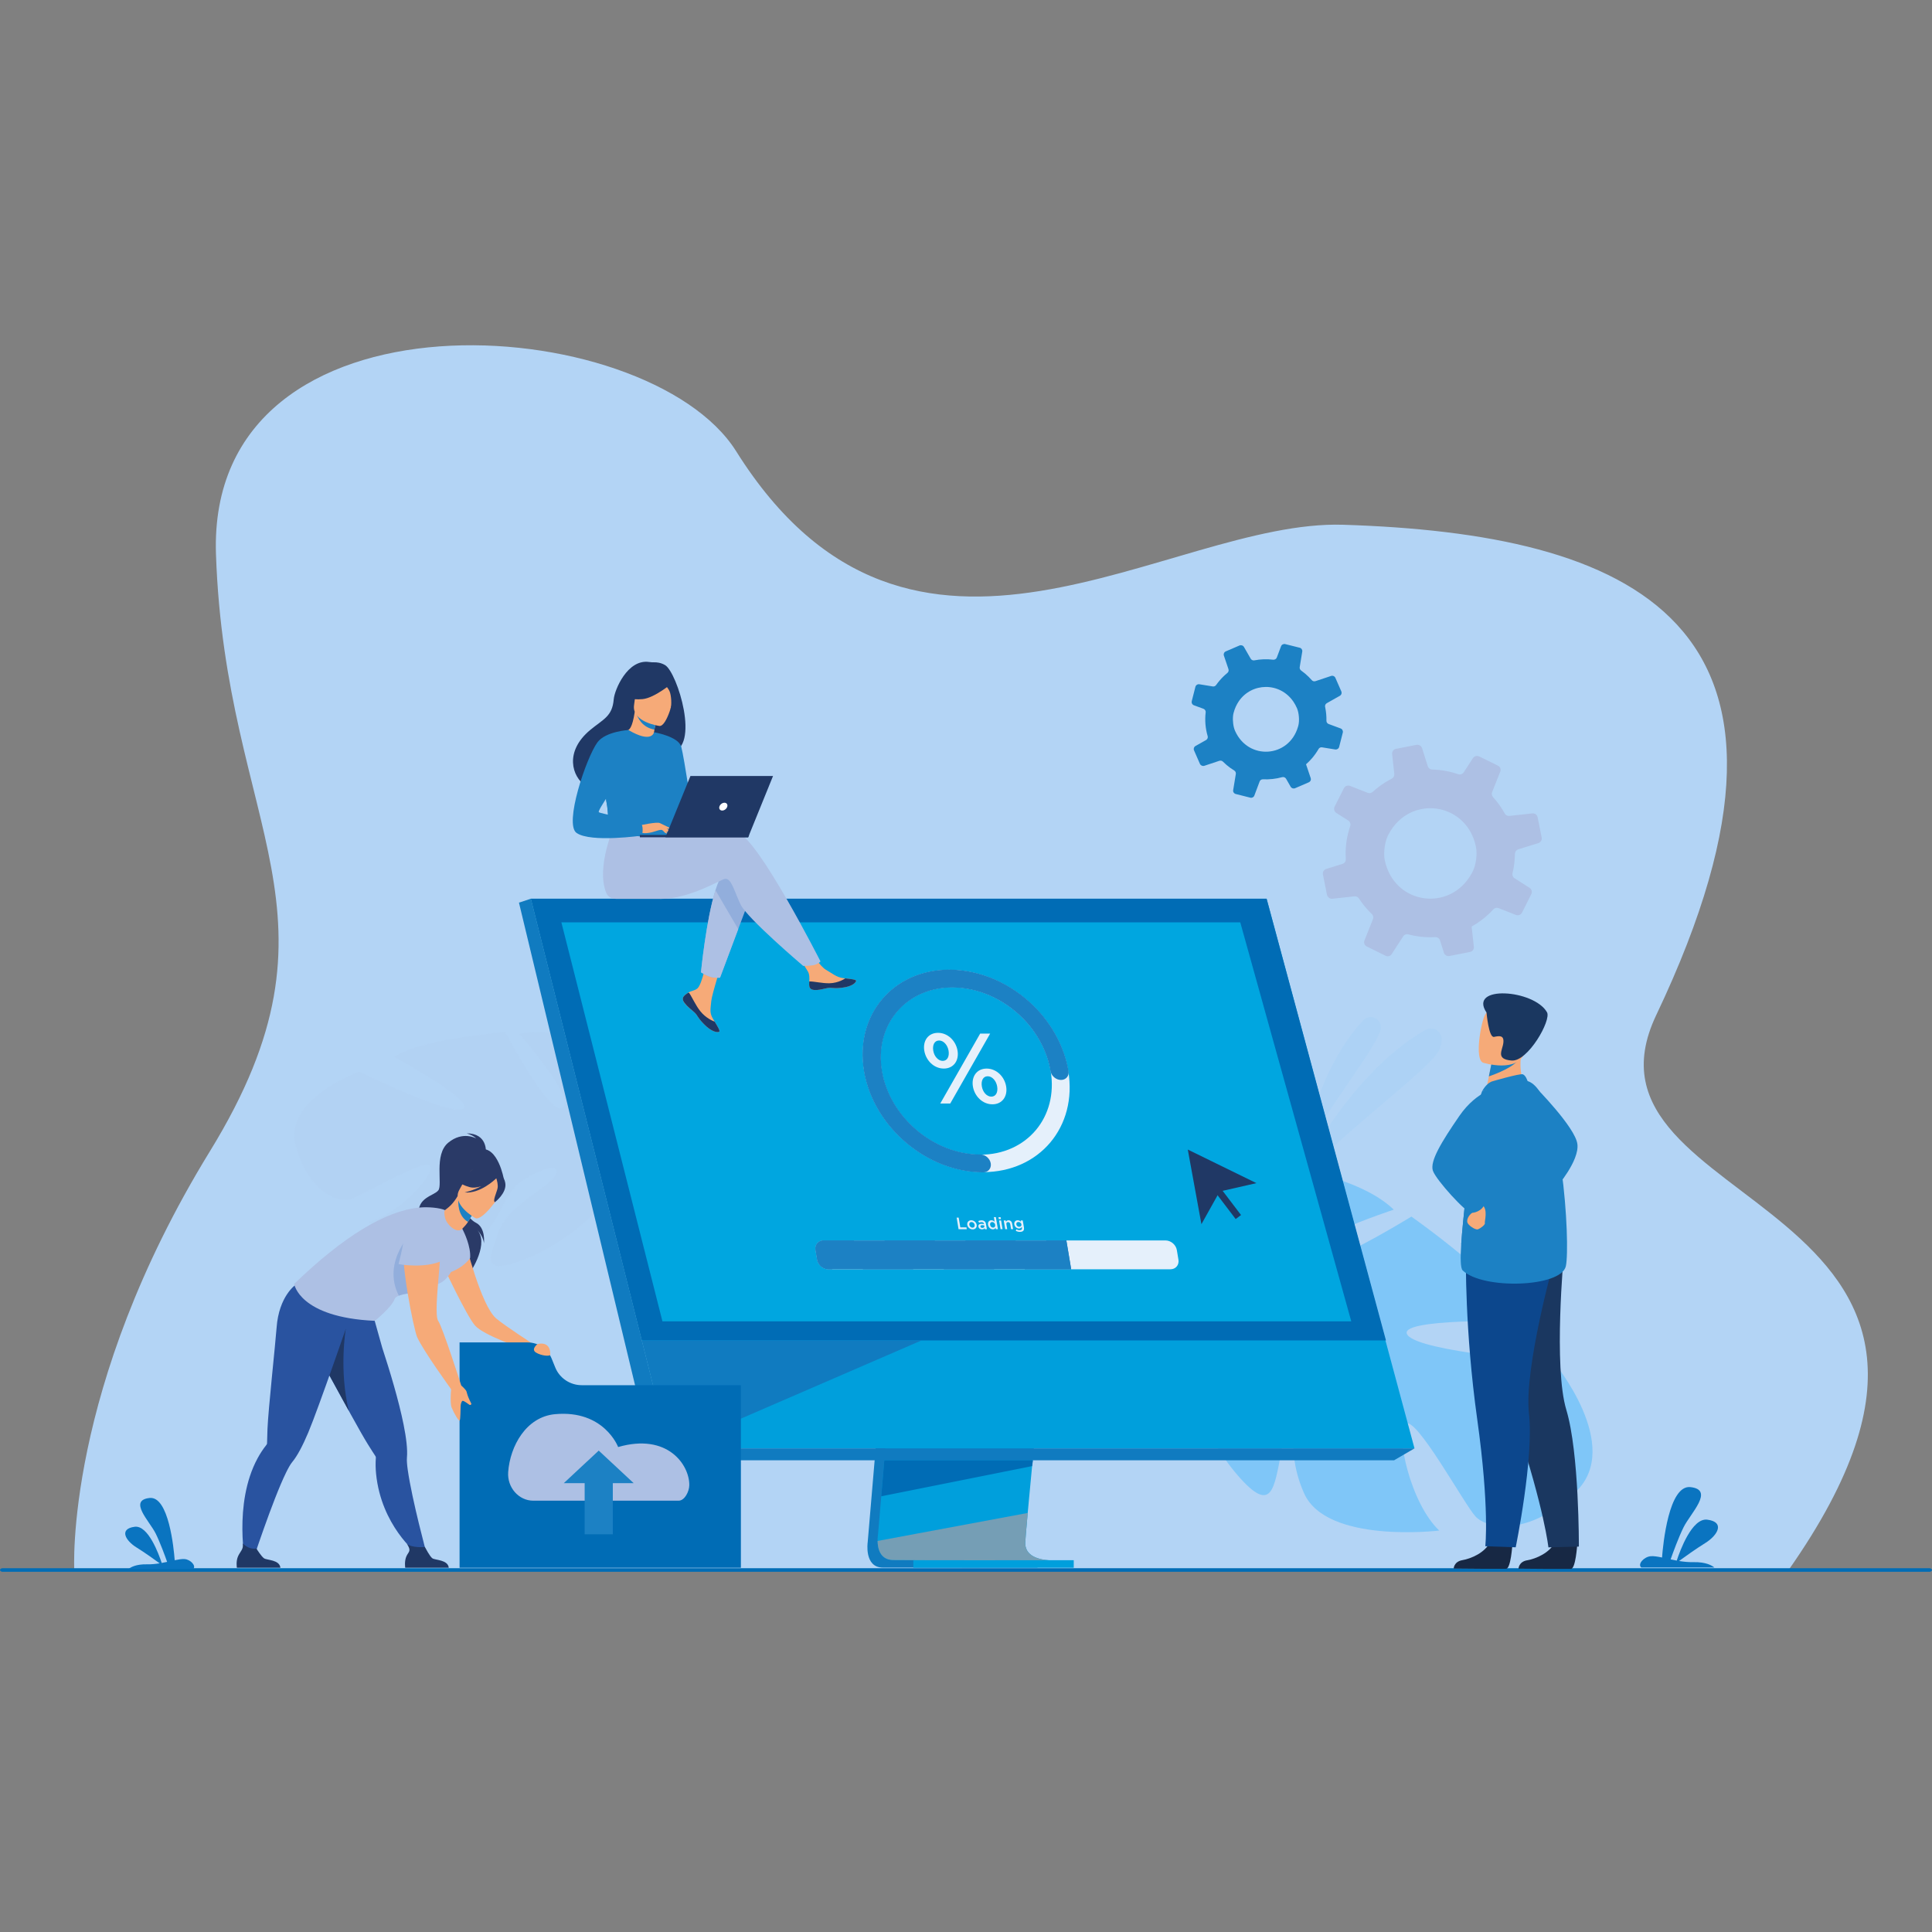 <svg width="1080" height="1080" viewBox="0 0 1080 1080" fill="none" xmlns="http://www.w3.org/2000/svg">
<rect x="0" y="0" width="1080" height="1080" fill="#808080" stroke="none"/>
<path d="M41.521 877.735C41.521 877.735 35.834 776.218 117.351 643.554C198.868 510.889 126.031 464.339 120.734 309.935C115.436 155.531 362.064 173.445 411.543 252.286C509.802 408.859 653.182 290.227 750.925 293.344C909.442 298.414 1031.37 345.695 925.84 567.454C872.439 679.669 1148.11 666.401 999.766 877.735H41.521Z" fill="#B3D4F5"/>
<path d="M1078.51 878.637H1.488C0.675 878.637 0 878.191 0 877.637C0 877.091 0.664 876.638 1.488 876.638H1078.51C1079.32 876.638 1080 877.084 1080 877.637C1080 878.191 1079.32 878.637 1078.51 878.637Z" fill="#006CB5"/>
<path d="M744.846 502.399L757.128 501.061C758.152 500.961 759.142 501.44 759.704 502.287C760.413 503.379 761.166 504.461 761.976 505.508C763.483 507.459 765.092 509.265 766.824 510.903C767.634 511.672 767.903 512.831 767.476 513.846L762.73 525.739C762.212 526.998 762.775 528.458 764.023 529.072L774.584 534.288C775.788 534.879 777.228 534.477 777.947 533.374L784.37 523.465C784.977 522.484 786.169 522.038 787.316 522.339C792.175 523.621 797.225 524.134 802.287 523.855C803.513 523.788 804.637 524.58 804.997 525.728L807.146 532.571C807.562 533.864 808.9 534.678 810.261 534.411L821.756 532.137C821.992 532.092 822.217 532.025 822.42 531.925C823.421 531.457 824.028 530.387 823.893 529.261L822.892 520.166L822.645 517.948C824.557 516.889 826.435 515.674 828.223 514.314C830.63 512.486 832.835 510.48 834.78 508.339C835.523 507.526 836.693 507.236 837.716 507.648L847.389 511.449C848.716 511.962 850.212 511.394 850.83 510.134L854.857 502.131L856.004 499.835C856.634 498.587 856.218 497.048 855.037 496.302L846.68 490.974C845.702 490.372 845.229 489.213 845.51 488.131C846.298 484.866 846.748 481.522 846.815 478.178C846.849 477.888 846.838 477.62 846.838 477.331C846.826 477.23 846.849 477.141 846.86 477.052C846.973 475.982 847.726 475.09 848.761 474.767L859.963 471.289C860.087 471.256 860.211 471.2 860.323 471.144C861.414 470.621 862.044 469.406 861.808 468.213L859.547 456.855C859.277 455.484 857.995 454.548 856.578 454.693L843.778 456.086C842.687 456.22 841.653 455.662 841.135 454.704C839.988 452.619 838.661 450.58 837.142 448.618C836.344 447.581 835.5 446.578 834.634 445.62C833.937 444.839 833.723 443.736 834.117 442.766L838.672 431.33C839.178 430.071 838.627 428.633 837.39 428.02L826.93 422.87C825.67 422.246 824.129 422.647 823.353 423.84L818.269 431.676C817.583 432.723 816.29 433.169 815.097 432.779C810.452 431.174 805.582 430.305 800.667 430.171C799.509 430.16 798.474 429.391 798.125 428.276L794.965 418.267C794.537 416.929 793.165 416.115 791.77 416.383L780.354 418.612C778.982 418.88 778.049 420.15 778.206 421.51L778.262 422.045L779.421 432.601C779.545 433.738 778.96 434.797 777.936 435.32L777.925 435.332C775.473 436.58 773.1 438.051 770.828 439.768C769.613 440.682 768.477 441.64 767.364 442.655C766.599 443.368 765.508 443.569 764.541 443.19L754.733 439.333C753.394 438.798 751.865 439.389 751.224 440.659L746.039 450.97C745.892 451.26 745.814 451.583 745.769 451.873C745.667 452.853 746.117 453.868 746.995 454.436L753.676 458.672C754.485 459.196 754.958 460.121 754.924 461.057C754.913 461.302 754.868 461.559 754.789 461.804C752.731 467.723 751.91 473.976 752.326 480.229C752.416 481.288 751.82 482.28 750.886 482.759C750.751 482.826 750.605 482.881 750.459 482.926L741.382 485.735C740.066 486.136 739.268 487.463 739.526 488.811L739.583 489.079L741.776 500.147C742.124 501.618 743.418 502.543 744.846 502.399ZM823.466 468.079C824.163 469.818 824.725 471.702 825.119 473.697C825.861 477.52 825.063 483.55 823.308 487.039C823.117 487.418 822.926 487.775 822.735 488.142C810.666 510.201 779.196 505.72 774.078 480.775C773.415 477.509 773.853 472.772 775.034 469.138C775.315 468.302 775.63 467.511 775.979 466.842C777.587 463.676 779.59 461.024 781.861 458.872C794.818 446.612 816.413 450.702 823.466 468.079Z" fill="#ADC0E4"/>
<path d="M673.257 428.075L681.636 425.289C682.333 425.066 683.11 425.244 683.627 425.757C684.291 426.415 684.988 427.05 685.708 427.663C687.057 428.8 688.463 429.825 689.925 430.706C690.612 431.118 690.971 431.887 690.836 432.668L689.352 441.707C689.183 442.666 689.802 443.602 690.769 443.847L698.957 445.909C699.891 446.143 700.835 445.642 701.173 444.761L704.142 436.859C704.412 436.078 705.177 435.588 706.032 435.633C709.631 435.8 713.241 435.398 716.739 434.44C717.583 434.206 718.494 434.596 718.932 435.343L721.486 439.801C721.981 440.648 723.038 441.005 723.949 440.626L731.642 437.304C731.8 437.238 731.946 437.16 732.069 437.048C732.699 436.569 732.958 435.733 732.688 434.964L730.596 428.755L730.079 427.239C731.248 426.214 732.384 425.077 733.419 423.862C734.825 422.224 736.051 420.485 737.086 418.69C737.479 418.01 738.255 417.631 739.032 417.765L746.376 418.958C747.377 419.114 748.344 418.49 748.592 417.52L750.178 411.311L750.628 409.528C750.875 408.558 750.346 407.544 749.402 407.198L742.743 404.735C741.967 404.456 741.461 403.721 741.484 402.918C741.529 400.511 741.326 398.103 740.865 395.751C740.842 395.539 740.797 395.361 740.752 395.16C740.73 395.094 740.73 395.027 740.719 394.96C740.629 394.191 741.022 393.455 741.697 393.076L748.997 388.952C749.087 388.907 749.154 388.852 749.233 388.796C749.919 388.261 750.167 387.325 749.818 386.522L746.489 378.92C746.084 378.006 745.049 377.538 744.082 377.862L735.342 380.771C734.6 381.027 733.79 380.793 733.284 380.202C732.159 378.92 730.911 377.694 729.561 376.546C728.841 375.944 728.099 375.365 727.346 374.83C726.738 374.395 726.423 373.648 726.547 372.913L727.975 364.219C728.133 363.26 727.526 362.335 726.569 362.09L718.46 360.061C717.482 359.816 716.469 360.328 716.109 361.276L713.759 367.529C713.444 368.365 712.6 368.878 711.712 368.777C708.214 368.354 704.671 368.476 701.207 369.134C700.397 369.301 699.553 368.922 699.137 368.198L695.392 361.677C694.886 360.797 693.795 360.451 692.861 360.841L685.213 364.129C684.29 364.519 683.841 365.556 684.156 366.481L684.279 366.849L686.72 374.061C686.979 374.83 686.731 375.666 686.101 376.19L686.09 376.201C684.572 377.438 683.132 378.831 681.805 380.381C681.096 381.205 680.444 382.053 679.825 382.922C679.398 383.535 678.667 383.847 677.936 383.724L670.479 382.51C669.455 382.342 668.477 382.978 668.229 383.97L666.193 391.973C666.137 392.196 666.126 392.43 666.148 392.653C666.227 393.355 666.7 394.001 667.397 394.258L672.728 396.208C673.381 396.453 673.853 397.033 673.965 397.691C673.999 397.869 673.999 398.047 673.977 398.237C673.448 402.684 673.83 407.187 675.09 411.501C675.315 412.225 675.045 413.006 674.472 413.496C674.393 413.563 674.303 413.63 674.202 413.686L668.285 417.018C667.431 417.498 667.071 418.545 667.464 419.448L667.543 419.626L670.782 427.039C671.232 427.942 672.278 428.399 673.257 428.075ZM722.993 392.196C723.746 393.31 724.432 394.536 725.017 395.885C726.12 398.449 726.491 402.785 725.805 405.493C725.737 405.783 725.658 406.073 725.568 406.351C720.507 423.606 697.81 425.222 690.398 408.547C689.431 406.362 689.003 402.985 689.273 400.254C689.341 399.63 689.442 399.028 689.588 398.504C690.229 396.041 691.219 393.89 692.479 392.04C699.654 381.506 715.378 381.105 722.993 392.196Z" fill="#1C81C4"/>
<path d="M71.803 877.102H107.952C109.886 875.475 106.613 871.774 103.183 871.529C101.698 871.417 99.82 871.729 97.66 872.175C97.166 865.632 94.32 836.195 83.612 837.377C71.578 838.703 83.612 850.34 87.02 857.228C89.54 862.333 92.206 869.656 93.42 873.1C92.442 873.312 91.429 873.513 90.395 873.702C88.797 868.843 82.859 852.513 75.312 853.472C66.449 854.586 70.014 861.129 76.29 865.019C80.902 867.873 86.559 871.941 89.247 873.903C86.964 874.271 84.591 874.516 82.173 874.46C75.998 874.326 72.984 876.132 71.803 877.102Z" fill="#0A74C0"/>
<path d="M958.333 876.232H917.46C915.267 874.393 918.978 870.213 922.848 869.924C924.535 869.801 926.66 870.147 929.09 870.659C929.652 863.258 932.869 829.965 944.971 831.302C958.58 832.796 944.971 845.959 941.125 853.751C938.279 859.524 935.265 867.795 933.892 871.707C934.995 871.941 936.142 872.175 937.312 872.387C939.111 866.892 945.826 848.434 954.363 849.504C964.384 850.763 960.358 858.164 953.249 862.567C948.042 865.8 941.631 870.392 938.594 872.61C941.17 873.022 943.858 873.312 946.591 873.245C953.598 873.089 957.017 875.129 958.333 876.232Z" fill="#0A74C0"/>
<g opacity="0.5">
<g opacity="0.5">
<path opacity="0.5" d="M726.873 649.228C726.873 649.228 734.937 599.282 762.089 570.357C765.699 566.512 772.2 569.309 771.874 574.548C771.874 574.637 771.863 574.727 771.851 574.816C771.154 583.744 740.583 620.359 726.873 649.228Z" fill="#7FC6F8"/>
</g>
<g opacity="0.5">
<path opacity="0.5" d="M723.139 663.462C723.139 663.462 751.516 601.756 796.798 575.752C799.554 574.169 803.187 574.927 804.885 577.602C805.987 579.341 806.415 582.016 804.93 586.096C800.971 596.997 750.223 632.197 723.139 663.462Z" fill="#7FC6F8"/>
</g>
</g>
<path d="M880.962 833.843C907.54 808.263 868.5 761.326 868.5 761.326C868.5 761.326 793.896 755.886 786.81 746.267C779.725 736.648 851.517 738.576 851.517 738.576C842.271 717.488 788.97 680.081 788.97 680.081C788.97 680.081 726.918 718.402 722.442 707.356C717.965 696.31 779.128 676.202 779.128 676.202C762.426 660.051 729.505 654.5 729.505 654.5C679.713 652.304 679.454 715.782 679.454 715.782C679.454 715.782 657.657 728.6 624.657 729.002C624.657 729.002 618.257 728.522 608.539 729.793L611.497 735.076C613.173 734.72 614.815 734.441 616.435 734.24C616.446 734.229 616.458 734.229 616.469 734.24C616.491 734.24 616.514 734.24 616.536 734.229C617.56 734.14 619.022 734.017 620.81 733.873C620.81 733.873 620.81 733.873 620.821 733.873C620.821 733.873 620.822 733.873 620.833 733.873C624.927 733.739 627.885 733.527 629.977 733.282C629.988 733.282 629.988 733.282 629.999 733.282C642.709 732.624 659.647 732.424 664.979 735.567C664.979 735.567 665.485 734.53 666.79 733.092C666.216 733.884 665.609 734.709 664.979 735.567C650.492 755.351 672.526 802.344 691.826 824.659C711.127 846.974 712.15 832.06 716.199 812.108C720.248 792.156 701.285 765.428 701.15 754.527C701.015 743.626 712.443 753.39 720.53 770.889C728.616 788.4 716.379 806.1 728.943 834.657C741.506 863.214 804.547 855.59 804.547 855.59C788.205 840.085 779.848 800.772 785.641 795.902C791.433 791.031 818.607 841.111 824.894 847.787C831.159 854.464 854.385 859.424 880.962 833.843Z" fill="#7FC6F8"/>
<g opacity="0.3">
<path opacity="0.3" d="M165.268 640.612C158.036 614.34 200.833 598.981 200.833 598.981C200.833 598.981 250.524 623.402 258.712 619.913C266.9 616.425 220.336 590.811 220.336 590.811C234.271 580.801 282.534 576.855 282.534 576.855C282.534 576.855 307.559 624.517 314.623 619.133C321.686 613.749 290.294 578.048 290.294 578.048C307.109 573.98 330.234 582.752 330.234 582.752C362.851 599.973 338.861 640.579 338.861 640.579C338.861 640.579 347.892 656.908 368.801 669.503C368.801 669.503 373.075 671.587 378.789 676.035L374.897 678.297C373.964 677.45 373.019 676.648 372.063 675.912C372.063 675.901 372.052 675.901 372.04 675.901C372.029 675.89 372.018 675.879 371.995 675.868C371.377 675.422 370.488 674.798 369.397 674.04C366.844 672.423 365.022 671.186 363.785 670.25L363.774 670.239C355.912 665.067 345.182 658.602 340.581 658.613C340.581 658.613 340.66 657.766 340.368 656.362C340.435 657.086 340.503 657.833 340.581 658.613C342.302 676.659 310.349 698.416 289.53 705.45C268.711 712.483 273.738 702.574 278.743 688.329C283.76 674.084 306.041 664.108 310.27 657.198C314.51 650.287 303.499 652.249 291.667 660.397C279.834 668.544 280.914 684.428 262.018 697.948C243.123 711.48 205.782 683.035 205.782 683.035C222.113 679.245 242.414 657.287 240.581 652.003C238.736 646.731 202.329 668.533 195.771 670.45C189.214 672.39 172.501 666.873 165.268 640.612Z" fill="#ADC0E4"/>
</g>
<path d="M504.816 629.165L485.043 862.155C485.043 862.155 482.973 876.277 493.568 876.299C511.002 876.344 580.319 876.299 580.319 876.299C580.319 876.299 567.205 873.357 567.362 866.747C567.554 858.945 590.476 626.958 590.476 626.958L504.816 629.165Z" fill="#107BC0"/>
<path d="M586.843 872.164C583.413 872.175 516.299 872.287 499.327 872.075C491.926 871.986 490.633 865.554 490.577 861.397C490.543 859.402 490.802 857.93 490.802 857.93L491.319 851.878L492.635 836.44L493.793 822.809L495.278 805.287L496.526 790.496L510.574 624.94L596.235 622.733C596.235 622.733 586.584 719.817 579.746 790.484C578.981 798.354 578.261 805.911 577.586 812.955C577.373 815.207 577.159 817.403 576.957 819.543C576.327 826.23 575.742 832.372 575.236 837.789C574.966 840.643 574.73 843.306 574.505 845.736C573.627 855.266 573.121 861.352 573.11 862.512C573.11 863.191 573.166 863.816 573.279 864.395C574.696 871.83 585.561 872.164 586.843 872.164Z" fill="#009FDC"/>
<path d="M296.784 502.376L344.945 694.103L351.536 720.352L373.975 809.656H790.713L708.034 502.376H296.784Z" fill="#009FDC"/>
<path d="M296.784 502.376L290.103 504.583L365.101 816.321L373.975 809.656L296.784 502.376Z" fill="#107BC0"/>
<path d="M365.101 816.321H779.275L790.713 809.656H373.975L365.101 816.321Z" fill="#107BC0"/>
<path d="M510.551 876.385H600.226V872.16H510.551V876.385Z" fill="#009FDC"/>
<path d="M577.429 816.321L576.956 819.554L492.624 836.429L493.782 822.797L494.333 816.321H577.429Z" fill="#006CB5"/>
<path d="M586.843 872.164C583.413 872.175 516.299 872.287 499.327 872.075C491.926 871.986 490.633 865.554 490.577 861.397L574.516 845.748C573.639 855.278 573.132 861.363 573.121 862.523C573.121 863.203 573.177 863.827 573.29 864.406C574.696 871.83 585.561 872.164 586.843 872.164Z" fill="#759EB5"/>
<path d="M296.784 502.376H708.034L774.764 749.332H358.813L296.784 502.376Z" fill="#006CB5"/>
<path d="M755.363 738.632H370.308L356.541 684.305L351.221 663.283L349.051 654.712L334.913 598.892L334.182 595.982L326.702 566.478L323.362 553.27L320.505 542.012L313.813 515.607H693.322L700.667 542.012L703.805 553.27L707.471 566.478L731.676 653.464L733.723 660.831L734.679 664.253L751.381 724.309L755.363 738.632Z" fill="#00A6E0"/>
<path d="M515.062 749.333L374.11 810.369L358.813 749.333H515.062Z" fill="#107BC0"/>
<path d="M549.578 655.224C518.119 655.224 488.28 629.855 483.061 598.679C477.842 567.503 499.19 542.134 530.649 542.134C562.108 542.134 591.947 567.503 597.166 598.679C602.385 629.866 581.037 655.224 549.578 655.224ZM532.291 551.898C506.253 551.898 488.584 572.886 492.903 598.69C497.222 624.494 521.91 645.482 547.947 645.482C573.985 645.482 591.655 624.494 587.336 598.69C583.017 572.886 558.329 551.898 532.291 551.898Z" fill="#E5F0FB"/>
<path d="M549.603 655.359C518.076 655.359 488.17 629.934 482.94 598.691C477.71 567.448 499.113 542.023 530.64 542.023C547.77 542.023 565.113 549.536 578.216 562.644C588.328 572.754 595.11 585.561 597.314 598.691C597.775 601.455 595.886 603.696 593.108 603.696C590.318 603.696 587.687 601.455 587.225 598.691C585.415 587.879 579.836 577.335 571.513 569.009C560.715 558.219 546.442 552.022 532.338 552.022C506.379 552.022 488.755 572.954 493.062 598.68C497.37 624.405 521.991 645.338 547.961 645.338C550.75 645.338 553.382 647.578 553.843 650.343C554.282 653.118 552.392 655.359 549.603 655.359Z" fill="#1C81C4"/>
<path d="M657.859 698.773L658.759 704.179C659.254 707.133 657.218 709.54 654.249 709.54H463.099C460.119 709.54 457.284 707.133 456.789 704.179L455.89 698.773C455.395 695.819 457.431 693.412 460.4 693.412H651.549C654.519 693.412 657.364 695.819 657.859 698.773Z" fill="#E5F0FB"/>
<path d="M596.1 693.412L598.799 709.54H463.099C460.119 709.54 457.284 707.133 456.789 704.179L455.89 698.773C455.395 695.819 457.431 693.412 460.4 693.412H596.1Z" fill="#1C81C4"/>
<path d="M567.936 693.412L555.62 709.54H527.536L539.851 693.412H567.936Z" fill="#1C81C4"/>
<path d="M596.1 693.412L598.799 709.54H572.761L585.077 693.412H596.1Z" fill="#1C81C4"/>
<path d="M522.71 693.412L510.395 709.54H482.299L494.614 693.412H522.71Z" fill="#1C81C4"/>
<path d="M477.473 693.412L465.158 709.54H463.099C460.119 709.54 457.284 707.133 456.789 704.179L455.89 698.773C455.395 695.819 457.431 693.412 460.4 693.412H477.473Z" fill="#1C81C4"/>
<path d="M516.682 587.344C515.771 581.927 518.785 577.357 524.364 577.357C529.886 577.357 534.363 581.882 535.274 587.344C536.185 592.761 533.17 597.331 527.592 597.331C522.069 597.331 517.593 592.806 516.682 587.344ZM530.257 587.344C529.729 584.223 527.502 581.648 524.971 581.648C522.328 581.648 521.181 584.212 521.698 587.344C522.227 590.521 524.454 593.04 526.984 593.04C529.628 593.029 530.775 590.465 530.257 587.344ZM547.916 577.792H553.494L531.191 616.87H525.612L547.916 577.792ZM543.855 607.329C542.944 601.912 545.959 597.342 551.537 597.342C557.06 597.342 561.536 601.868 562.447 607.329C563.358 612.746 560.344 617.316 554.765 617.316C549.243 617.316 544.767 612.791 543.855 607.329ZM557.42 607.329C556.902 604.208 554.664 601.634 552.134 601.634C549.49 601.634 548.343 604.197 548.861 607.329C549.389 610.506 551.616 613.025 554.147 613.025C556.801 613.014 557.948 610.45 557.42 607.329Z" fill="#E5F0FB"/>
<path d="M534.768 680.661H535.915L536.826 686.1H540.256L540.425 687.137H535.847L534.768 680.661Z" fill="#E5F0FB"/>
<path d="M540.717 684.695C540.481 683.302 541.415 682.143 542.922 682.143C544.429 682.143 545.734 683.28 545.97 684.695C546.206 686.078 545.273 687.237 543.754 687.237C542.258 687.237 540.954 686.1 540.717 684.695ZM544.845 684.695C544.699 683.837 543.957 683.124 543.068 683.124C542.168 683.124 541.707 683.826 541.853 684.695C542 685.543 542.742 686.267 543.619 686.267C544.53 686.267 544.991 685.554 544.845 684.695Z" fill="#E5F0FB"/>
<path d="M550.536 687.125L550.435 686.523C550.165 686.925 549.704 687.226 548.962 687.226C548.028 687.226 547.117 686.702 546.949 685.699C546.769 684.617 547.533 684.105 548.681 684.105C549.277 684.105 549.67 684.183 550.075 684.305L550.064 684.216C549.952 683.536 549.457 683.168 548.681 683.168C548.129 683.168 547.736 683.291 547.32 683.469L546.859 682.578C547.365 682.332 547.86 682.176 548.669 682.176C550.12 682.176 550.964 682.934 551.178 684.238L551.661 687.136H550.536V687.125ZM550.221 685.086C549.918 684.974 549.502 684.896 549.063 684.896C548.354 684.896 547.983 685.186 548.062 685.676C548.141 686.133 548.602 686.401 549.13 686.401C549.873 686.401 550.368 685.988 550.266 685.375L550.221 685.086Z" fill="#E5F0FB"/>
<path d="M552.336 684.673C552.066 683.057 553.022 682.143 554.192 682.143C555.002 682.143 555.587 682.544 556.014 683.001L555.575 680.371H556.7L557.825 687.114H556.7L556.565 686.3C556.284 686.813 555.845 687.214 555.035 687.214C553.899 687.226 552.617 686.312 552.336 684.673ZM556.318 684.673C556.16 683.726 555.384 683.113 554.63 683.113C553.854 683.113 553.315 683.703 553.472 684.695C553.629 685.643 554.383 686.256 555.148 686.256C555.913 686.256 556.486 685.632 556.318 684.673Z" fill="#E5F0FB"/>
<path d="M558.151 680.438H559.366L559.546 681.496H558.331L558.151 680.438ZM558.5 682.243H559.624L560.445 687.125H559.321L558.5 682.243Z" fill="#E5F0FB"/>
<path d="M561.098 682.243H562.222L562.346 683.001C562.582 682.544 562.976 682.143 563.741 682.143C564.854 682.143 565.619 682.879 565.81 684.015L566.328 687.125H565.203L564.742 684.35C564.618 683.592 564.157 683.157 563.493 683.157C562.841 683.157 562.459 683.614 562.582 684.372L563.044 687.125H561.919L561.098 682.243Z" fill="#E5F0FB"/>
<path d="M567.846 688.039L568.127 687.203C568.701 687.527 569.297 687.716 569.972 687.716C570.984 687.716 571.445 687.203 571.277 686.222L571.209 685.843C570.883 686.367 570.433 686.735 569.623 686.735C568.465 686.735 567.239 685.888 567.003 684.439C566.766 683.001 567.711 682.143 568.858 682.143C569.691 682.143 570.264 682.522 570.725 682.979L570.602 682.243H571.727L572.379 686.122C572.514 686.947 572.401 687.56 572.064 687.961C571.693 688.407 571.04 688.619 570.152 688.619C569.331 688.63 568.543 688.418 567.846 688.039ZM570.984 684.439C570.849 683.637 570.096 683.09 569.308 683.09C568.521 683.09 568.004 683.625 568.139 684.45C568.274 685.253 568.993 685.799 569.758 685.799C570.546 685.799 571.119 685.242 570.984 684.439Z" fill="#E5F0FB"/>
<path d="M702.342 661.377L681.805 666.059L671.603 684.328L663.978 642.607L702.342 661.377Z" fill="#203865"/>
<path d="M680.683 662.029L677.683 664.269L690.744 681.451L693.744 679.211L680.683 662.029Z" fill="#203865"/>
<path d="M271.601 643.956C271.601 643.956 272.569 633.545 260.826 633.545C260.826 633.545 264.38 634.504 266.225 636.41C266.225 636.41 258.734 632.052 250.591 638.751C242.448 645.438 247.509 662.225 245.024 665.412C242.549 668.6 232.899 669.236 234.08 679.546C235.261 689.856 264.695 702.752 262.806 711.279C262.806 711.279 274.346 694.471 266.09 686.802C266.09 686.802 270.117 690.558 270.522 695.017C270.522 695.017 271.613 686.3 266.023 683.514C261.074 681.051 257.013 672.033 257.452 670.417C257.879 668.812 271.601 643.956 271.601 643.956Z" fill="#2A3A67"/>
<path d="M260.05 693.936C260.05 693.936 268.823 729.893 277.427 737.072C282.601 741.396 297.988 751.305 297.988 751.305L291.588 753.601C291.588 753.601 270.252 746.457 265.471 740.895C260.691 735.333 247.611 707.434 247.611 707.434L260.05 693.936Z" fill="#F6AA78"/>
<path d="M310.405 764.458L308.346 759.398C306.142 753.98 300.822 750.425 294.928 750.425H256.901V774.334V876.388H414.162V774.334H325.173C318.683 774.322 312.834 770.421 310.405 764.458Z" fill="#006CB5"/>
<path d="M177.629 757.101C177.708 757.235 177.787 757.38 177.866 757.525C179.789 760.835 184.187 768.928 189.034 777.789C191.329 781.991 193.724 786.371 196.008 790.496C199.933 797.607 203.498 803.938 205.59 807.282C207.705 810.681 209.268 813.078 209.898 814.025C210.089 814.315 210.134 814.661 210.101 815.006C209.876 818.005 209.943 820.981 210.235 823.923C213.16 852.759 232.775 868.207 232.775 868.207L238.613 869.066C238.613 869.066 230.357 838.759 227.928 821.616C227.523 818.718 227.343 816.355 227.478 814.828C227.905 810.358 227.107 803.804 225.599 796.28C222.911 782.905 217.962 766.498 213.666 753.356C213.396 752.52 205.185 723.105 205.185 723.105C198.302 729.069 173.187 731.532 173.187 731.532C173.187 731.532 168.946 741.798 177.629 757.101Z" fill="#2953A0"/>
<path d="M250.872 876.389H226.522C226.522 876.389 225.937 872.71 227.208 869.924C228.423 867.249 230.166 867.159 227.433 862.968C228.985 864.551 233.956 865.198 237.477 864.73C237.904 865.421 240.255 870.069 241.694 871.094C243.292 872.22 250.377 871.819 250.872 876.389Z" fill="#203865"/>
<path d="M177.629 757.101C177.708 757.235 177.787 757.38 177.866 757.525C179.789 760.835 190.159 779.829 195.007 788.69C189.383 765.784 193.297 742.879 193.297 742.879L177.629 757.101Z" fill="#203865"/>
<path d="M268.283 642.485C268.441 641.849 254.382 648.782 253.662 649.574C247.071 656.83 248.949 666.293 252.717 666.382C255.135 666.438 254.674 670.428 254.674 670.428L281.645 659.115C281.645 659.115 278.395 640.356 268.283 642.485Z" fill="#2A3A67"/>
<path d="M259.218 688.541C259.218 688.541 263.323 696.666 262.806 703.254C262.806 703.254 257.857 711.001 245.024 712.951C245.024 712.962 256.057 688.53 259.218 688.541Z" fill="#ADC0E4"/>
<path d="M196.604 733.338L196.682 728.823C187.606 729.96 165.403 718.078 165.403 718.078C165.403 718.078 155.911 724.331 154.617 742.199C153.987 750.915 149.972 787.798 149.522 798.811C149.365 802.801 149.308 805.654 149.286 806.791C149.286 806.802 149.286 806.802 149.286 806.802C149.286 807.148 149.117 807.46 148.903 807.728C147.025 810.091 145.394 812.599 143.988 815.196C130.143 840.72 137.386 875.408 137.386 875.408L140.603 874.594C140.603 874.594 152.311 838.636 159.96 823.087C161.253 820.445 162.434 818.395 163.424 817.213C166.303 813.747 169.329 807.873 172.321 800.795C177.978 787.419 196.604 733.338 196.604 733.338Z" fill="#2953A0"/>
<path d="M156.754 876.389H132.404C132.404 876.389 131.819 872.71 133.09 869.924C134.304 867.249 136.216 866.034 135.755 862.79C137.307 864.373 139.827 866.134 143.347 865.666C143.775 866.357 146.137 870.069 147.576 871.094C149.162 872.22 156.259 871.819 156.754 876.389Z" fill="#203865"/>
<path d="M243.382 718.145C240.109 718.703 243.91 721.277 239.423 721.757C233.023 722.448 226.409 722.927 222.945 724.287C221.685 724.788 220.842 725.401 220.572 726.193C219.076 730.662 209.561 738.353 209.561 738.353C167.169 736.436 164.436 717.71 164.436 717.71C191.947 691.227 215.364 676.793 234.71 675.009C239.423 674.575 245.766 675.154 248.747 676.469C255.518 679.457 259.218 688.541 259.218 688.541C259.218 688.541 255.81 716.039 243.382 718.145Z" fill="#ADC0E4"/>
<path d="M239.423 721.757C233.023 722.448 226.409 722.927 222.945 724.287C212.935 704.513 231.504 687.571 231.504 687.571C231.504 687.571 238.017 713.82 239.423 721.757Z" fill="#92AEDC"/>
<path d="M244.945 684.027C244.945 684.027 228.85 683.157 225.982 693.178C223.125 703.198 231.347 743.18 233.124 747.304C236.352 754.816 252.627 777.198 252.627 777.198L257.846 774.523C257.846 774.523 247.363 741.764 245.024 738.521C241.357 733.427 249.759 688.385 244.945 684.027Z" fill="#F6AA78"/>
<path d="M257.846 774.512C257.846 774.512 259.195 775.671 260.275 776.986C261.355 778.302 260.41 778.77 263.514 784.711C263.514 784.711 263.357 785.535 262.682 785.379C262.007 785.235 259.657 782.927 258.453 783.094C258.453 783.094 257.598 783.797 257.497 786.126C257.407 788.3 257.407 793.115 257.025 794.018C256.642 794.921 253.853 790.228 252.469 786.828C251.266 783.852 252.436 773.81 252.436 773.81L257.846 774.512Z" fill="#F6AA78"/>
<path d="M222.81 706.564C222.855 706.798 238.05 709.34 247.543 704.558C247.543 704.558 255.484 679.914 244.135 681.095C232.787 682.277 226.072 685.81 225.791 691.194C225.509 696.577 222.81 706.564 222.81 706.564Z" fill="#ADC0E4"/>
<path d="M248.387 678.197C248.555 680.192 248.814 682.522 251.446 685.219C253.459 687.281 256.384 688.886 258.431 686.858C259.477 685.821 260.882 684.283 261.602 683.068C263.368 680.047 265.483 676.971 265.483 676.971L256.372 669.057L255.832 668.589C253.448 672.724 251.097 674.708 249.039 676.224C248.398 676.67 248.319 677.428 248.387 678.197Z" fill="#F6AA78"/>
<path d="M265.471 676.96C265.471 676.96 263.368 680.036 261.591 683.057C255.922 679.602 255.922 672.646 256.361 669.046L265.471 676.96Z" fill="#1C81C4"/>
<path d="M265.719 680.928C265.719 680.928 251.963 673.348 256.867 664.933C261.76 656.518 263.289 649.874 272.276 654.355C281.263 658.836 281.083 663.016 280.138 666.226C279.193 669.425 269.419 682.689 265.719 680.928Z" fill="#F6AA78"/>
<path d="M282.455 661.311C281.825 657.577 279.913 657.22 278.575 657.465C273.491 649.139 265.201 652.394 265.201 652.394C260.77 657.9 254.359 658.847 254.359 658.847C254.359 658.847 255.956 661.79 262.525 663.607C264.538 664.164 266.81 663.83 269.014 663.094C264.448 665.613 259.679 666.583 259.679 666.583C268.34 667.363 276.584 659.516 277.439 658.68C277.844 659.895 278.541 662.447 278.125 664.309C277.551 666.839 275.29 671.42 276.674 672.011C276.685 672.011 283.4 666.917 282.455 661.311Z" fill="#2A3A67"/>
<path d="M300.496 751.328C300.496 751.328 296.66 754.181 299.551 756.042C302.442 757.904 307.604 758.405 307.627 757.191C307.705 753.089 305.636 750.169 300.496 751.328Z" fill="#F6AA78"/>
<path d="M298.1 838.893H379.351C382.703 838.893 385.279 833.821 385.324 830.221C385.458 818.941 373.244 800.917 345.542 808.898C345.542 808.898 337.725 787.999 310.27 790.529C294.141 792.023 285.154 808.318 284.075 822.853C283.445 831.525 289.991 838.893 298.1 838.893Z" fill="#ADC0E4"/>
<path d="M326.828 857.685H342.563V821.85H326.828V857.685Z" fill="#1C81C4"/>
<path d="M354.225 829.084H315.162L334.688 810.893L354.225 829.084Z" fill="#1C81C4"/>
<path d="M382.332 556.837C381.657 557.606 381.567 558.464 381.904 559.378C381.904 559.378 381.904 559.389 381.916 559.389C382.534 561.083 384.581 562.978 386.954 564.873C387.258 565.118 387.528 565.341 387.764 565.542C387.821 565.598 387.888 565.653 387.944 565.698C387.989 565.743 388.034 565.787 388.079 565.821C390.295 567.849 389.463 568.306 393.444 572.419C397.988 577.101 401.104 577.179 401.992 576.755C402.746 576.387 401.216 573.913 399.518 571.115C399.439 570.981 399.36 570.848 399.27 570.714C399.045 570.346 398.82 569.967 398.595 569.588C396.616 566.233 397.122 564.65 397.594 559.657C397.977 555.6 403.972 536.974 403.972 536.974L395.278 535.492C395.278 535.492 392.657 550.316 389.778 552.601C388.237 553.816 386.505 553.838 385.02 554.741C384.919 554.808 384.817 554.864 384.716 554.931C383.861 555.499 383.007 556.068 382.332 556.837Z" fill="#F6AA78"/>
<path d="M382.332 556.837C381.657 557.606 381.567 558.464 381.904 559.378C381.904 559.378 381.904 559.389 381.916 559.389C382.669 561.084 384.671 562.967 386.966 564.851C387.269 565.096 387.528 565.319 387.764 565.542C387.821 565.598 387.888 565.653 387.944 565.698C387.989 565.743 388.034 565.787 388.079 565.821C390.295 567.849 389.463 568.306 393.444 572.419C397.988 577.101 401.104 577.179 401.992 576.755C402.746 576.387 401.216 573.913 399.518 571.115C398.629 570.792 394.535 569.142 391.431 565.208C388.799 561.875 387.011 557.628 385.222 555.031C385.02 554.998 384.907 554.975 384.716 554.942C383.861 555.499 383.007 556.068 382.332 556.837Z" fill="#203865"/>
<path d="M452.459 551.453C452.999 554.117 456.823 553.671 461.097 552.635C465.371 551.598 464.359 552.835 470.444 552.167C476.529 551.498 478.373 549.246 478.553 548.355C478.722 547.563 475.708 547.273 472.491 546.906C472.086 546.861 471.681 546.805 471.265 546.761C467.621 546.304 464.955 543.974 461.648 542.068C458.51 540.251 453.843 532.872 453.843 532.872L445.497 533.53C445.497 533.53 449.872 540.117 451.571 542.982C452.572 544.665 452.515 546.894 452.392 548.622C452.335 549.558 452.268 550.517 452.459 551.453Z" fill="#F6AA78"/>
<path d="M461.097 552.635C465.371 551.598 464.359 552.835 470.444 552.167C476.529 551.498 478.373 549.246 478.553 548.355C478.722 547.563 475.708 547.273 472.491 546.906L472.457 546.961C472.457 546.961 468.813 549.525 463.74 549.647C459.613 549.748 455.237 548.577 452.392 548.622C452.324 549.558 452.268 550.517 452.459 551.453C452.999 554.117 456.823 553.671 461.097 552.635Z" fill="#203865"/>
<path d="M420.483 498.575L412.677 519.374L402.498 546.538C402.498 546.538 399.732 546.805 397.088 546.047C394.648 545.345 391.858 543.528 391.858 543.528C391.858 543.528 394.681 514.358 399.956 497.617C401.306 493.314 402.825 489.848 404.5 487.886C412.677 478.311 420.483 498.575 420.483 498.575Z" fill="#92AEDC"/>
<path d="M412.553 465.538C408.111 464.122 396.526 465.516 383.963 467.767C380.487 468.391 376.989 466.82 375.156 463.833L343.528 461.38C343.528 461.38 333.091 484.319 338.804 498.932C339.648 501.083 341.493 502.421 344.327 502.465C344.327 502.465 363.436 502.488 369.555 502.488C385.279 502.488 402.847 491.776 405.108 491.319C408.831 490.584 410.315 497.951 414.027 505.687C417.75 513.422 448.972 539.95 448.972 539.95C448.972 539.95 453.775 539.995 455.755 539.259C457.892 538.468 458.668 537.442 458.668 537.442C458.668 537.442 424.071 469.227 412.553 465.538Z" fill="#ADC0E4"/>
<path d="M371.791 371.798C369.44 370.416 367.157 370.204 365.751 370.237C364.772 370.26 363.805 370.204 362.838 370.059C350.769 368.309 343.504 385.675 343.076 390.936C342.289 400.578 337.149 402.049 329.906 408.079C315.385 420.184 319.648 434.25 327.577 439.478C332.346 442.61 340.737 439.478 340.737 439.478C340.86 439.556 363.704 426.816 374.963 420.674C391.845 418.289 378.573 375.799 371.791 371.798Z" fill="#203865"/>
<path d="M365.528 415.436C365.573 415.469 359.983 417.364 356.249 415.714C352.729 414.176 350.063 408.436 350.119 408.436C351.716 408.358 353.471 406.976 354.832 397.88L355.518 398.125L366.968 402.205C366.968 402.205 366.136 405.85 365.596 409.316C365.146 412.237 364.898 415.023 365.528 415.436Z" fill="#F6AA78"/>
<path d="M366.968 402.216C366.968 402.216 366.507 404.178 365.843 407.856C359.263 406.686 356.44 401.659 355.518 398.137L366.968 402.216Z" fill="#1C81C4"/>
<path d="M368.666 405.827C368.666 405.827 352.999 403.743 354.45 394.09C355.912 384.438 354.866 377.672 364.943 378.597C375.01 379.522 376.393 383.49 376.697 386.834C377.001 390.167 372.783 406.128 368.666 405.827Z" fill="#F6AA78"/>
<path d="M376.134 381.54C376.134 381.54 366.102 390.111 359.275 390.802C352.447 391.493 349.872 389.32 349.872 389.32C349.872 389.32 353.898 386.009 356.317 380.67C357.025 379.099 358.544 378.018 360.276 377.861C365.135 377.449 374.369 377.26 376.134 381.54Z" fill="#203865"/>
<path d="M369.858 380.771C369.858 380.771 373.21 383.992 374.267 386.377C375.291 388.685 375.595 394.18 374.785 396.375C374.785 396.375 380.015 386.299 377.057 381.406C373.919 376.201 369.858 380.771 369.858 380.771Z" fill="#203865"/>
<path d="M378.721 438.319C378.249 469.762 378.586 463.186 375.122 466.173C374.29 466.887 371.939 467.321 368.846 467.522C359.117 468.157 342.021 466.575 341.369 464.791C339.131 458.627 340.705 456.71 338.838 447.269C338.647 446.266 338.399 445.174 338.118 443.992C336.555 437.505 335.037 435.309 340.57 424.888C345.587 415.458 350.805 407.8 351.278 408.079C364.527 415.87 365.596 409.327 365.596 409.327C365.596 409.327 378.958 422.982 378.721 438.319Z" fill="#1C81C4"/>
<path d="M412.677 519.374L402.498 546.538C402.498 546.538 399.732 546.805 397.088 546.047C394.648 545.345 391.858 543.528 391.858 543.528C391.858 543.528 394.681 514.358 399.956 497.617L412.677 519.374Z" fill="#ADC0E4"/>
<path d="M365.596 409.327C365.596 409.327 379.227 411.623 380.825 417.431C382.422 423.249 387.697 458.549 387.697 458.549C387.697 458.549 383.85 462.272 380.656 459.095C377.45 455.919 370.578 426.058 370.578 426.058L365.596 409.327Z" fill="#1C81C4"/>
<path d="M368.846 467.522C359.117 468.157 342.021 466.574 341.369 464.791C339.131 458.627 340.705 456.71 338.838 447.269L343.528 434.172C343.528 434.172 342.752 448.752 347.094 452.586C351.424 456.42 364.853 459.987 366.968 463.197C367.98 464.735 368.644 466.274 368.846 467.522Z" fill="#1C81C4"/>
<path d="M357.7 461.38C357.7 461.38 367.294 459.263 368.846 460.11C370.398 460.957 374.177 464.022 374.65 465.092C375.122 466.162 371.197 464.278 369.926 463.944C369.105 463.721 366.923 464.468 365.854 464.825C361.322 466.318 358.555 465.549 358.555 465.549L357.7 461.38Z" fill="#F6AA78"/>
<path d="M351.267 408.079C351.267 408.079 338.377 408.87 333.923 415.034C327.647 423.717 315.185 460.7 322.327 465.638C330.369 471.189 358.915 467.087 358.915 467.087C358.915 467.087 359.86 462.684 358.544 460.556C357.216 458.427 335.745 454.982 334.744 454.002C333.754 453.021 347.139 434.841 347.139 431.899C347.15 428.945 351.267 408.079 351.267 408.079Z" fill="#1C81C4"/>
<path d="M369.307 462.763C369.307 462.763 371.321 465.337 371.973 465.638C372.637 465.95 373.053 465.872 373.053 465.872L371.703 463.454L369.307 462.763Z" fill="#F6AA78"/>
<path d="M368.846 460.11L374.695 462.919C374.695 462.919 374.447 463.32 373.728 463.286C373.008 463.253 371.197 462.595 371.197 462.595L368.846 460.11Z" fill="#F6AA78"/>
<path d="M418.762 466.719H357.7V468.057H418.222L418.762 466.719Z" fill="#203865"/>
<path d="M371.984 468.057H418.222L432.135 433.782H385.965L371.984 468.057Z" fill="#203865"/>
<path d="M406.547 450.914C406.896 449.71 406.188 448.729 404.973 448.729C403.758 448.729 402.487 449.71 402.138 450.914C401.79 452.118 402.498 453.099 403.713 453.099C404.928 453.099 406.199 452.129 406.547 450.914Z" fill="white"/>
<path d="M858.22 607.597C858.22 607.597 880.636 630.19 881.772 639.575C882.919 648.961 870.153 663.596 870.153 663.596L858.22 607.597Z" fill="#1C81C4"/>
<path d="M845.42 863.548C845.42 863.548 844.566 876.768 841.979 876.957C841.63 876.979 828.887 876.957 828.887 876.957L812.612 876.823C812.612 876.823 812.724 872.933 817.482 872.131C822.24 871.317 830.214 868.029 833.105 861.798C836.153 855.244 845.42 863.548 845.42 863.548Z" fill="#172844"/>
<path d="M881.66 863.626C881.66 863.626 880.805 876.846 878.218 877.024C877.869 877.046 865.126 877.024 865.126 877.024L848.851 876.89C848.851 876.89 848.963 873 853.721 872.198C858.479 871.395 866.453 868.096 869.344 861.865C872.403 855.322 881.66 863.626 881.66 863.626Z" fill="#172844"/>
<path d="M827.706 721.422C827.706 721.422 831.901 748.407 847.67 796.325C863.439 844.243 865.565 864.986 865.565 864.986L882.593 864.551C882.593 864.551 882.852 812.22 875.586 788.121C868.32 764.023 874.203 701.303 874.203 701.303L827.706 721.422Z" fill="#1A3760"/>
<path d="M819.461 702.663C819.461 702.663 818.764 743.313 825.76 793.238C832.745 843.162 830.293 864.351 830.293 864.351L847.287 864.952C847.287 864.952 857.556 815.04 854.7 790.05C851.843 765.06 868.793 704.357 868.793 704.357L819.461 702.663Z" fill="#0C478D"/>
<path d="M852.574 607.608L843.508 613.471L830.428 611.03C830.608 609.982 831.485 605.646 832.284 601.712C832.328 601.478 832.385 601.243 832.43 601.021C833.116 597.677 833.701 594.801 833.701 594.801L845.938 589.484L850.504 587.5C850.493 587.567 850.144 591.212 850.099 591.747C849.2 601.188 852.574 607.608 852.574 607.608Z" fill="#F6AA78"/>
<path d="M833.791 604.599C834.049 604.498 849.56 599.995 851.247 600.541C852.934 601.099 853.924 604.331 853.924 604.331L828.549 609.96C828.538 609.96 830.54 605.947 833.791 604.599Z" fill="#1C81C4"/>
<path d="M875.316 707.802C872.662 719.683 828.909 720.999 817.662 710.187C816.38 708.95 816.335 703.232 816.83 695.518C817.808 680.449 820.901 657.788 821.036 646.207C821.104 640.612 821.891 634.894 822.937 629.7C825.164 618.632 828.527 609.949 828.527 609.949C828.527 609.949 849.908 603.149 853.901 604.32C873.168 609.982 877.97 695.931 875.316 707.802Z" fill="#1C81C4"/>
<path d="M816.83 695.518C817.808 680.449 820.901 657.788 821.036 646.207C821.104 640.612 821.891 634.894 822.937 629.7L835.793 627.482C835.804 627.482 849.976 681.474 816.83 695.518Z" fill="#1C81C4"/>
<path d="M823.837 674.53C823.837 674.53 824.714 676.603 822.87 677.997C821.025 679.39 819.833 681.641 820.249 683.291C820.665 684.941 824.692 687.638 826.098 687.214C827.492 686.78 830.349 684.617 830.045 683.748C829.742 682.879 831.98 676.113 828.572 673.505C825.164 670.885 823.837 674.53 823.837 674.53Z" fill="#F6AA78"/>
<path d="M838.008 607.641C838.008 607.641 825.816 609.235 815.795 623.803C805.773 638.372 799.183 649.206 801.005 654.467C802.838 659.728 819.563 677.997 822.453 678.008C825.344 678.019 830.012 675.934 830.293 671.253C830.293 671.253 819.687 652.605 822.026 649.975C823.027 648.849 836.22 638.439 838.256 643.655C841.619 652.271 838.008 607.641 838.008 607.641Z" fill="#1C81C4"/>
<path d="M849.155 591.914C846.455 596.417 836.445 600.285 832.272 601.712C832.317 601.478 832.374 601.243 832.419 601.021C833.105 597.677 833.689 594.801 833.689 594.801L845.927 589.484C848.626 589.462 850.268 590.064 849.155 591.914Z" fill="#1C81C4"/>
<path d="M829.078 594.065C829.078 594.065 848.761 600.196 852.416 587.991C856.083 575.785 861.088 568.362 848.682 563.926C836.276 559.501 832.418 563.424 830.203 567.203C827.976 570.993 824.05 592.148 829.078 594.065Z" fill="#F6AA78"/>
<path d="M830.979 566.032C830.979 566.032 832.205 580.244 835.174 579.631C838.143 579.018 840.832 578.572 840.393 582.852C839.954 587.132 835.826 592.07 844.959 592.85C854.092 593.631 867.285 570.301 864.788 565.876C857.556 553.103 820.541 550.45 830.979 566.032Z" fill="#1A3760"/>
</svg>
